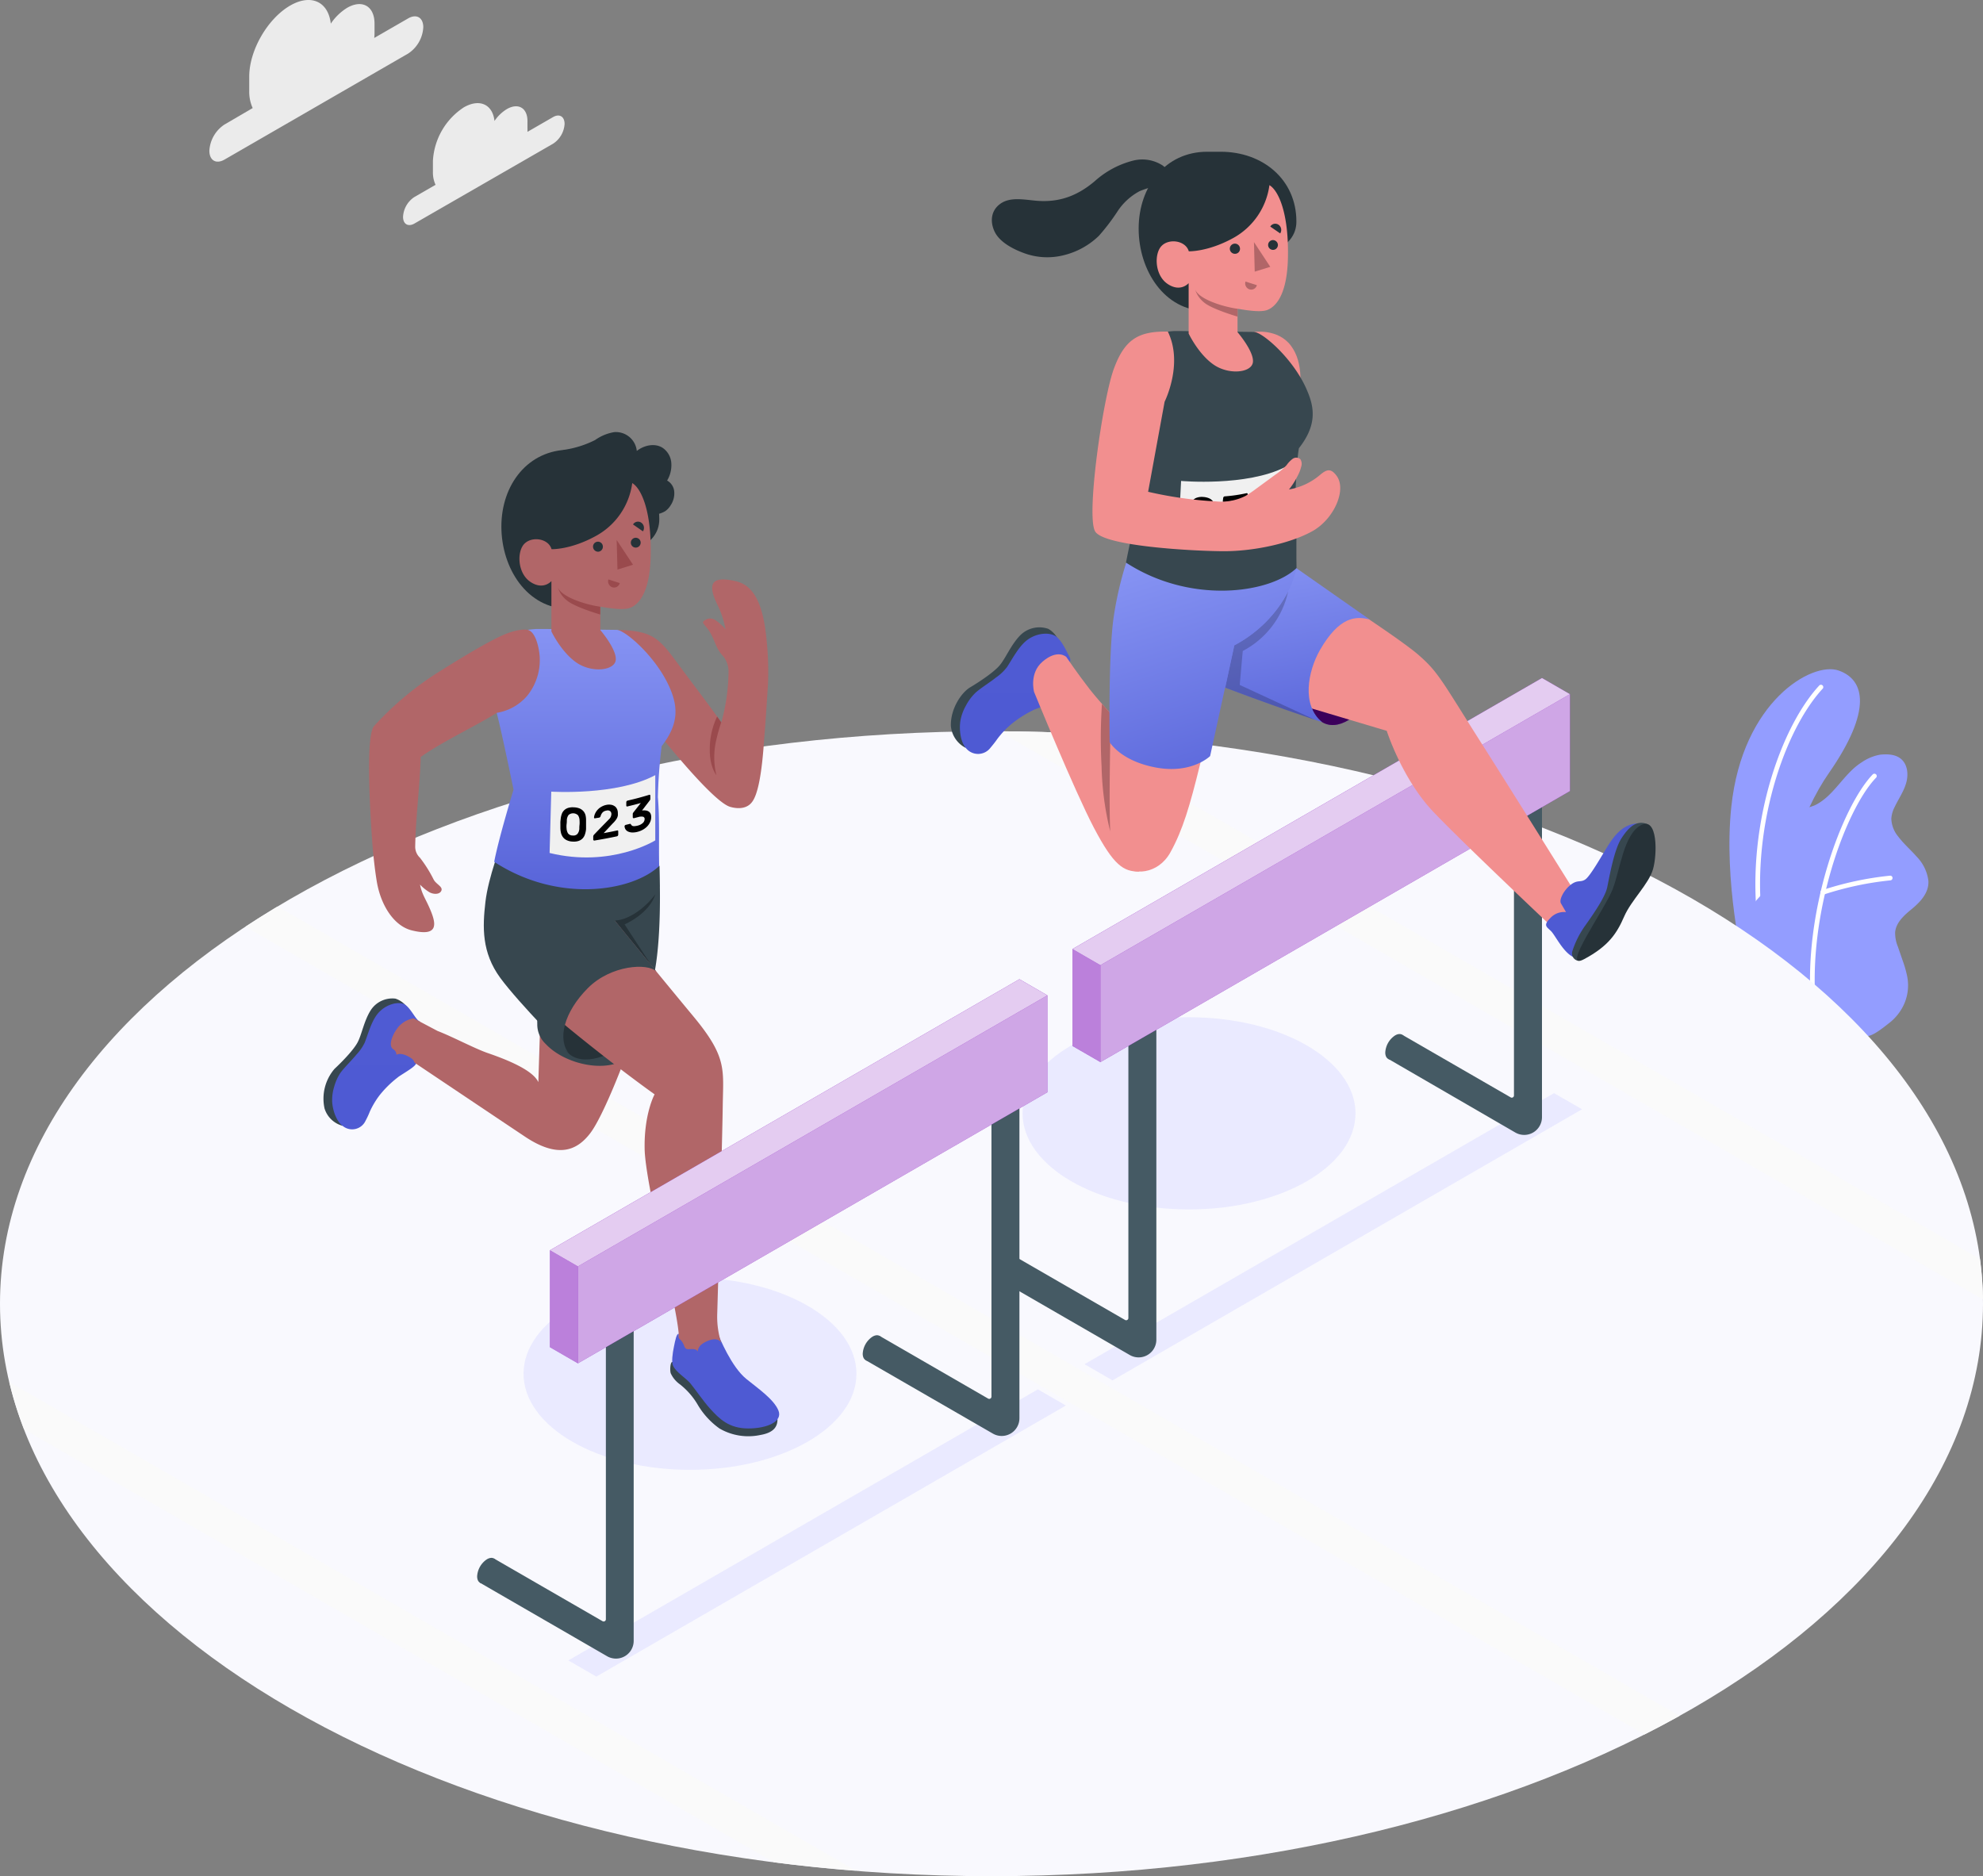 <svg xmlns="http://www.w3.org/2000/svg" xmlns:xlink="http://www.w3.org/1999/xlink" width="471.67" height="446.242" viewBox="0 0 471.67 446.242">
  <rect x="0" y="0" width="471.67" height="446.242" fill="#808080" stroke="none"/>
  <defs>
    <style>
      .cls-1 {
        fill: #939dff;
      }

      .cls-2 {
        opacity: 0.15;
      }

      .cls-10, .cls-11, .cls-12, .cls-3 {
        fill: #fff;
      }

      .cls-4 {
        fill: #f9f9fe;
      }

      .cls-5 {
        fill: #fafafa;
      }

      .cls-6 {
        fill: #eaeaff;
      }

      .cls-7 {
        fill: #ebebeb;
      }

      .cls-8 {
        fill: #455a64;
      }

      .cls-9 {
        fill: #7600b7;
      }

      .cls-10 {
        opacity: 0.8;
      }

      .cls-11 {
        opacity: 0.65;
      }

      .cls-12, .cls-14 {
        opacity: 0.5;
      }

      .cls-13 {
        fill: #f28f8f;
      }

      .cls-15 {
        fill: url(#linear-gradient);
      }

      .cls-16 {
        fill: #37474f;
      }

      .cls-17 {
        fill: #263238;
      }

      .cls-18 {
        fill: url(#linear-gradient-2);
      }

      .cls-19 {
        opacity: 0.2;
      }

      .cls-20 {
        fill: #b16668;
      }

      .cls-21 {
        fill: #f0f0f0;
      }

      .cls-22 {
        fill: #9a4a4d;
      }

      .cls-23 {
        fill: url(#linear-gradient-7);
      }
    </style>
    <linearGradient id="linear-gradient" x1="0.5" x2="0.5" y2="1" gradientUnits="objectBoundingBox">
      <stop offset="0" stop-color="#4f5bd3"/>
      <stop offset="1" stop-color="#4e5ad3"/>
    </linearGradient>
    <linearGradient id="linear-gradient-2" x1="0.5" x2="0.859" y2="1.33" gradientUnits="objectBoundingBox">
      <stop offset="0" stop-color="#8693f3"/>
      <stop offset="1" stop-color="#4e5ad3"/>
    </linearGradient>
    <linearGradient id="linear-gradient-7" x2="0.5" y2="1.166" xlink:href="#linear-gradient-2"/>
  </defs>
  <g id="Track_and_field-amico" data-name="Track and field-amico" transform="translate(-13.47 -35.372)">
    <g id="freepik--Plant--inject-29" transform="translate(424.827 194.538)">
      <g id="freepik--Plants--inject-29">
        <path id="Path_202" data-name="Path 202" class="cls-1" d="M436.529,269.718l-7.992-4.636s-4.775-19.851-2.867-37.7c2.667-25.106,19.2-34.557,25.486-32.389s8.1,9.471-2.3,24.427C442.693,228.238,435.161,246.61,436.529,269.718Z" transform="translate(-425.219 -194.69)"/>
        <path id="Path_204" data-name="Path 204" class="cls-3" d="M433.218,259.941h.07a.569.569,0,0,0,.45-.649c-4.406-23.158,3.687-49.183,13.707-60.013a.559.559,0,0,0-.819-.749c-10.2,10.99-18.452,37.474-13.987,60.942a.56.56,0,0,0,.579.47Z" transform="translate(-425.225 -194.693)"/>
        <path id="Path_205" data-name="Path 205" class="cls-1" d="M457.563,281.876c1.259.639,4.636-2.238,5.575-2.947a11.769,11.769,0,0,0,3.686-4.686,10.989,10.989,0,0,0,.639-6.664,26.124,26.124,0,0,0-1-3.477c-.39-1.119-.769-2.248-1.159-3.367a8.642,8.642,0,0,1-.669-3.417c.18-2.358,2.168-4.1,4-5.6,2-1.658,4.066-3.836,3.916-6.644a9.991,9.991,0,0,0-2.777-5.765c-1.429-1.638-3.1-3.057-4.406-4.8a6.994,6.994,0,0,1-1.638-4.3,7.194,7.194,0,0,1,.819-2.777c.9-1.888,2.128-3.627,2.707-5.635s.37-4.436-1.239-5.764c-1.319-1.1-3.2-1.159-4.905-1a11.179,11.179,0,0,0-4.416,1.818c-4.336,2.707-6.624,8.122-11.259,10.27a47.953,47.953,0,0,1-5.665,1.688c-1.878.6-3.776,1.678-4.566,3.477-1.569,3.567,1.878,7.683.839,11.429-.919,3.317-4,4.725-5.655,7.763a6.993,6.993,0,0,0-.619,4.316,20.53,20.53,0,0,0,2.168,7.123,64.129,64.129,0,0,0,4.286,6.594S457.364,281.776,457.563,281.876Z" transform="translate(-425.224 -194.709)"/>
        <path id="Path_206" data-name="Path 206" class="cls-3" d="M445.289,275.477h0a.569.569,0,0,0,.51-.609c-2-21.979,7.133-46.955,14.346-54.378a.559.559,0,0,0-.809-.769c-7.343,7.613-16.7,32.919-14.646,55.247a.549.549,0,0,0,.6.509Z" transform="translate(-425.238 -194.713)"/>
        <path id="Path_207" data-name="Path 207" class="cls-3" d="M447.479,248.346h.16a74.988,74.988,0,0,1,15.895-3.387.559.559,0,0,0,.5-.609.539.539,0,0,0-.609-.5,75.768,75.768,0,0,0-16.165,3.457.54.54,0,0,0-.33.709.559.559,0,0,0,.549.33Z" transform="translate(-425.24 -194.736)"/>
      </g>
    </g>
    <g id="freepik--Floor--inject-29" transform="translate(13.47 209.294)">
      <g id="freepik--Track--inject-29">
        <path id="freepik--floor--inject-29-2" data-name="freepik--floor--inject-29" class="cls-4" d="M235.835,0C366.083,0,471.67,60.961,471.67,136.16S366.083,272.32,235.835,272.32,0,211.359,0,136.16,105.587,0,235.835,0Z"/>
        <path id="Path_208" data-name="Path 208" class="cls-5" d="M484.637,334.96,267.984,209.88c-5.555-.25-11.129-.39-16.694-.41L485.347,344.6a80.088,80.088,0,0,0-.709-9.641Z" transform="translate(-13.697 -209.46)"/>
        <path id="Path_209" data-name="Path 209" class="cls-5" d="M79.553,251.18q-3.936,2.368-7.653,4.805L404.683,448.112q4.226-2.148,8.322-4.416Z" transform="translate(-13.526 -209.5)"/>
        <path id="Path_210" data-name="Path 210" class="cls-5" d="M19.207,375.649l178.33,102.962q9.681,1.259,19.5,2L15.69,364.4A86.426,86.426,0,0,0,19.207,375.649Z" transform="translate(-13.472 -209.608)"/>
      </g>
    </g>
    <g id="freepik--Shadow--inject-29" transform="translate(138.001 277.319)">
      <path id="freepik--shadow--inject-29-2" data-name="freepik--shadow--inject-29" class="cls-6" d="M271.67,360.089l6.654,3.846,111.683-64.479-6.654-3.836Z" transform="translate(-138.247 -277.567)"/>
      <ellipse id="freepik--shadow--inject-29-3" data-name="freepik--shadow--inject-29" class="cls-6" cx="39.592" cy="22.858" rx="39.592" ry="22.858" transform="translate(118.697)"/>
      <ellipse id="freepik--shadow--inject-29-4" data-name="freepik--shadow--inject-29" class="cls-6" cx="39.592" cy="22.858" rx="39.592" ry="22.858" transform="translate(0 61.931)"/>
      <path id="freepik--shadow--inject-29-5" data-name="freepik--shadow--inject-29" class="cls-6" d="M148.78,430.609l6.654,3.846,111.683-64.469-6.654-3.846Z" transform="translate(-138.13 -277.634)"/>
    </g>
    <g id="freepik--Clouds--inject-29" transform="translate(63.272 35.372)">
      <g id="freepik--clouds--inject-29-2" data-name="freepik--clouds--inject-29">
        <path id="Path_211" data-name="Path 211" class="cls-7" d="M110.585,39.756,102.533,44.4a9.764,9.764,0,0,0,.07-1.069V40.995c0-4.156-2.917-5.834-6.514-3.766A12.758,12.758,0,0,0,92.2,40.995c-.589-5.225-4.686-7.163-9.661-4.3C77.157,39.806,72.8,47.359,72.8,53.573v3.5a9.341,9.341,0,0,0,.819,4l-6.684,3.906a7.992,7.992,0,0,0-3.617,6.254c0,2.308,1.618,3.247,3.617,2.088l43.648-25.2a7.992,7.992,0,0,0,3.617-6.264C114.2,39.536,112.583,38.6,110.585,39.756Z" transform="translate(-63.32 -35.372)"/>
        <path id="Path_212" data-name="Path 212" class="cls-7" d="M145.106,63.247l-6.084,3.507a7.3,7.3,0,0,0,0-.8V64.186c0-3.127-2.2-4.406-4.915-2.837a9.661,9.661,0,0,0-2.927,2.817c-.44-3.936-3.537-5.4-7.293-3.237a16.264,16.264,0,0,0-7.353,12.738v2.628a6.934,6.934,0,0,0,.629,3.057l-5.055,2.917a5.994,5.994,0,0,0-2.677,4.706c0,1.738,1.219,2.448,2.727,1.578l32.969-18.982a6.054,6.054,0,0,0,2.727-4.725C147.833,63.077,146.6,62.378,145.106,63.247Z" transform="translate(-63.364 -35.396)"/>
      </g>
    </g>
    <g id="freepik--hurdle-2--inject-29" transform="translate(251.243 196.626)">
      <g id="freepik--Fence--inject-29">
        <path id="Path_213" data-name="Path 213" class="cls-8" d="M282.091,272.85v76.237a.529.529,0,0,1-.789.46l-25.825-14.906L252.15,340.4l30.271,17.483a4.216,4.216,0,0,0,6.324-3.656V276.7Z" transform="translate(-251.471 -196.852)"/>
        <path id="Path_214" data-name="Path 214" class="cls-8" d="M253.828,334.87c1.3-.749,2.348-.14,2.348,1.359a5.185,5.185,0,0,1-2.348,4.066c-1.3.749-2.358.15-2.358-1.359a5.2,5.2,0,0,1,2.358-4.066Z" transform="translate(-251.47 -196.911)"/>
        <path id="Path_215" data-name="Path 215" class="cls-8" d="M373.892,219.85V296.1a.519.519,0,0,1-.789.45l-25.825-14.906L344,287.406l30.221,17.513a4.226,4.226,0,0,0,6.334-3.656V223.7Z" transform="translate(-251.558 -196.802)"/>
        <path id="Path_216" data-name="Path 216" class="cls-8" d="M345.628,281.87c1.3-.749,2.348-.14,2.348,1.359a5.2,5.2,0,0,1-2.348,4.076c-1.3.749-2.348.14-2.348-1.359a5.2,5.2,0,0,1,2.348-4.076Z" transform="translate(-251.557 -196.861)"/>
        <path id="Path_217" data-name="Path 217" class="cls-9" d="M268.8,261.249,380.483,196.78l6.654,3.846v23.048L275.454,288.143l-6.654-3.836Z" transform="translate(-251.486 -196.78)"/>
        <path id="Path_218" data-name="Path 218" class="cls-10" d="M268.8,261.249l6.654,3.846,111.683-64.468-6.654-3.846Z" transform="translate(-251.486 -196.78)"/>
        <path id="Path_219" data-name="Path 219" class="cls-11" d="M275.46,265.1,387.143,200.63v23.048L275.46,288.147Z" transform="translate(-251.493 -196.784)"/>
        <path id="Path_220" data-name="Path 220" class="cls-12" d="M268.8,261.31l6.654,3.846V288.2l-6.654-3.836Z" transform="translate(-251.486 -196.841)"/>
      </g>
    </g>
    <g id="freepik--character-2--inject-29" transform="translate(239.64 71.466)">
      <g id="freepik--Character--inject-29">
        <path id="Path_221" data-name="Path 221" class="cls-13" d="M312,114.4s5.695-.879,8.8,3.257,2.508,10.25,1.329,15.815S312,114.4,312,114.4Z" transform="translate(-239.925 -71.541)"/>
        <path id="Path_222" data-name="Path 222" class="cls-9" d="M332.453,184.408c4.805-3.666,9.391-1.778,10.24,4.206s-2.358,13.807-7.173,17.473-9.391,1.778-10.24-4.206S327.638,188.075,332.453,184.408Z" transform="translate(-239.937 -71.606)"/>
        <path id="Path_223" data-name="Path 223" class="cls-14" d="M332.453,184.408c4.805-3.666,9.391-1.778,10.24,4.206s-2.358,13.807-7.173,17.473-9.391,1.778-10.24-4.206S327.638,188.075,332.453,184.408Z" transform="translate(-239.937 -71.606)"/>
        <path id="Path_224" data-name="Path 224" class="cls-13" d="M314.478,166.6s30.451,19.242,36.725,24.716c4.725,4.126,5.465,6.084,15.056,21.18,8.192,12.918,22.309,35.536,22.309,35.536a9.631,9.631,0,0,1-6.114,7.5s-20.161-18.982-27.684-26.844-11.179-19.362-11.179-19.362l-41.96-12.508,1.439-12.128Z" transform="translate(-239.915 -71.591)"/>
        <path id="Path_225" data-name="Path 225" class="cls-15" d="M403.249,231.41c-3.437.19-5.545,3-7.083,5.495s-4.126,7.063-5.275,7.833-1.828,0-3.447,1.249-2.847,3.557-2.338,4.436l1.2,2.078a4.416,4.416,0,0,0-3.726,1.409c-1.788,1.778-.859,2.088.16,3.107s2.787,4.855,5.165,6.1a22.209,22.209,0,0,0,11.079-9.141C403.609,246.665,403.249,231.41,403.249,231.41Z" transform="translate(-239.991 -71.652)"/>
        <path id="Path_226" data-name="Path 226" class="cls-16" d="M389.219,264.079a1.768,1.768,0,0,1-1.409-2.238,21.889,21.889,0,0,1,3.157-6.254c1.618-2.288,4.626-6.554,5.135-8.931s1.608-8.922,3.387-11.689,3.627-4.346,5.994-3.457-5.085,18.552-7.263,21.539S389.219,264.079,389.219,264.079Z" transform="translate(-239.997 -71.652)"/>
        <path id="Path_227" data-name="Path 227" class="cls-17" d="M390.6,263.7c5.884-3.137,7.823-6.194,9.541-10.14s5.8-7.653,6.853-11.219,1.169-12.718-2.887-10.5-4.885,10.4-6.664,15.126S384.824,266.776,390.6,263.7Z" transform="translate(-239.998 -71.652)"/>
        <path id="Path_228" data-name="Path 228" class="cls-18" d="M339.5,182.836l-19.372-13.567L282.16,168.6s2.568,21.789,12.8,26.315c12.218,5.395,33.238,12.348,33.238,12.348-4.885-4-3.457-11.989-.49-17.2C332.3,182.127,336.2,181.987,339.5,182.836Z" transform="translate(-239.896 -71.593)"/>
        <path id="Path_230" data-name="Path 230" class="cls-19" d="M307.338,188.988a29.971,29.971,0,0,0,12.808-12.838,20.98,20.98,0,0,1-10.8,14.186l-.719,8.082,17.983,8.312c-6.814-2.278-13.987-4.855-21.42-7.663Z" transform="translate(-239.918 -71.6)"/>
        <path id="Path_231" data-name="Path 231" class="cls-16" d="M265.446,187.807a5.825,5.825,0,0,0-2.4-2.717,6.434,6.434,0,0,0-6.664,1.5c-2.208,2.248-3.437,5.365-4.855,7.1s-5.135,4.146-7.113,5.325-4.676,5-4.556,9.171a6.494,6.494,0,0,0,3.477,5.185Z" transform="translate(-239.856 -71.608)"/>
        <path id="Path_232" data-name="Path 232" class="cls-15" d="M264.648,186.75c-1.559-.9-4.546-.669-6.764,1.089-1.928,1.529-3.377,4.366-4.686,6.354a11.649,11.649,0,0,1-2.677,2.518c-1.139.949-4,2.727-5,3.766a11.919,11.919,0,0,0-2.088,2.877,11.29,11.29,0,0,0-1.319,3.667c-.3,2,0,5,1.4,6.514a3.7,3.7,0,0,0,5.774-.18c.54-.649,1.069-1.289,1.559-2a21.2,21.2,0,0,1,3.267-3.5,26.365,26.365,0,0,1,5.145-3.347c.2-.09.41-.21.609-.28,2.238-.869,4.506-1.559,4.865-2.308s1.439-7.493,3.257-8.812c.48-.34.3-1-.07-1.648S266.217,187.649,264.648,186.75Z" transform="translate(-239.858 -71.609)"/>
        <path id="Path_233" data-name="Path 233" class="cls-13" d="M282.995,165.28c-1,4.106-3.926,14.386-4.606,25.466-.45,7.263-.709,24.437-.709,32.809s-.43,14.576,2.528,17.463,8.991,2.468,11.909-2.807,4.616-10.99,7.063-20.98,3.936-17.064,3.936-17.064l3.177-27.274Z" transform="translate(-239.892 -71.589)"/>
        <path id="Path_234" data-name="Path 234" class="cls-13" d="M284.606,242.821c-3.686,0-5.994-1.459-10.69-10.39S259.67,200.1,259.67,200.1s-1.229-4.426,2-7.2c3.627-3.117,5.665-1.119,5.665-1.119s2.588,3.846,5.525,7.623c2.7,3.467,6.214,6.913,8.542,10.17C283.037,211.84,284.606,242.821,284.606,242.821Z" transform="translate(-239.875 -71.614)"/>
        <path id="Path_235" data-name="Path 235" class="cls-20" d="M277.938,205.308s-.519,20.63-.14,27.973a70.4,70.4,0,0,1-2.058-15.425,121.378,121.378,0,0,1,.09-14.916Z" transform="translate(-239.89 -71.625)"/>
        <path id="Path_236" data-name="Path 236" class="cls-18" d="M282.995,165.28a83.77,83.77,0,0,0-4.416,17.244c-1.269,9.261-.919,29.482-.919,29.482s2.578,4.5,11.079,6.054,12.818-2.737,12.818-2.737l5.755-26.345s11.819-5.615,14.806-18.352Z" transform="translate(-239.892 -71.589)"/>
        <path id="Path_238" data-name="Path 238" class="cls-17" d="M304.171,97.3,300.6,109.354c-9.911,0-16.035-9.661-16.035-19.571h0c0-9.99,6.334-18.283,16.294-18.283H304.1c9.99,0,17.983,6.614,17.983,16.574h0C322.124,94.558,314.092,97.3,304.171,97.3Z" transform="translate(-239.899 -71.5)"/>
        <path id="Path_239" data-name="Path 239" class="cls-16" d="M294.857,114.19h-1.928c-8.782.6-9.261,3.667-9.7,7.483a29.861,29.861,0,0,0,.22,12.468c1.369,5.375,1.808,18.273,1.808,18.273s-2.608,11.129-3.706,16.844c15.335,9.99,34.217,7.353,40.571,1.3-.13-5.425.15-11.269-.31-16.374,0,0,.24-8.672.869-12.128,4.126-5.255,3.836-9.331,2-13.6-3.107-7.543-10.71-14.067-12.708-14.057Z" transform="translate(-239.896 -71.541)"/>
        <path id="Path_240" data-name="Path 240" class="cls-13" d="M315.674,79.45c2.078,1.229,4.646,6.454,4.4,17.393-.22,9.271-3.227,11.559-4.735,12.228s-4.416.25-7.253-.22v5.565s3.916,4.546,3.667,7.1-5.645,3.147-9.3.659-5.994-7.433-5.994-7.433V102.758s-1.908,2.268-5,.19-3.237-7.2-1.429-9.051,5.735-1.259,6.464,1.289c0,0,4.516.16,10.53-3.137A16.914,16.914,0,0,0,315.674,79.45Z" transform="translate(-239.903 -71.508)"/>
        <path id="Path_241" data-name="Path 241" class="cls-17" d="M308.688,94.529a1.169,1.169,0,0,1-1.1,1.259,1.209,1.209,0,1,1,1.1-1.259Z" transform="translate(-239.919 -71.521)"/>
        <path id="Path_242" data-name="Path 242" class="cls-20" d="M310,102.4l2.707.859a1.389,1.389,0,0,1-1.758,1A1.489,1.489,0,0,1,310,102.4Z" transform="translate(-239.923 -71.529)"/>
        <path id="Path_243" data-name="Path 243" class="cls-17" d="M318.258,90.938,315.9,89.309a1.379,1.379,0,0,1,2-.41,1.509,1.509,0,0,1,.36,2.038Z" transform="translate(-239.929 -71.516)"/>
        <path id="Path_244" data-name="Path 244" class="cls-17" d="M317.718,93.679a1.165,1.165,0,1,1-1.229-1.149,1.189,1.189,0,0,1,1.229,1.149Z" transform="translate(-239.928 -71.52)"/>
        <path id="Path_245" data-name="Path 245" class="cls-20" d="M312.02,93.01l.18,7.023,3.7-1.139Z" transform="translate(-239.925 -71.521)"/>
        <path id="Path_246" data-name="Path 246" class="cls-20" d="M308.09,108.876c-3-.39-9.111-2.148-10.07-4.576a6.324,6.324,0,0,0,2.148,3.1c1.838,1.569,7.922,3.337,7.922,3.337Z" transform="translate(-239.912 -71.531)"/>
        <path id="Path_247" data-name="Path 247" class="cls-17" d="M274.177,78.425c-4.066,3.467-8.352,5.155-13.757,4.745-3.087-.24-6.574-1.069-8.991.859-2.1,1.648-2.238,4.246-1.129,6.534,1.209,2.458,4.366,4.086,6.833,5a15.985,15.985,0,0,0,9.681.52,18.153,18.153,0,0,0,8.272-4.6,49.68,49.68,0,0,0,4.4-5.774,14.337,14.337,0,0,1,5.3-4.845,25.658,25.658,0,0,1,3.726-1.189c1.339-.4,2.847-1.159,3-2.548a3,3,0,0,0-1.6-2.558,8.862,8.862,0,0,0-6.524-1,21.55,21.55,0,0,0-9.211,4.855Z" transform="translate(-239.865 -71.502)"/>
        <path id="Path_248" data-name="Path 248" class="cls-21" d="M294.669,149.867s15.525,1.4,24.826-3.337l-.37,15.505s-10.64,6.324-25.206,2.448Z" transform="translate(-239.908 -71.572)"/>
        <path id="Path_249" data-name="Path 249" d="M302.764,156.937v2.008a4.894,4.894,0,0,1-.26,1.2,2.477,2.477,0,0,1-.579.949,2.248,2.248,0,0,1-1,.6,3.686,3.686,0,0,1-1.419.14,3.776,3.776,0,0,1-1.389-.34,2.478,2.478,0,0,1-.889-.729,2.8,2.8,0,0,1-.47-1,5.471,5.471,0,0,1-.13-1.239v-1a4.482,4.482,0,0,1,.07-1,5.533,5.533,0,0,1,.27-1.2,2.428,2.428,0,0,1,.569-.929,2.308,2.308,0,0,1,1-.579,3.656,3.656,0,0,1,1.419-.13,4.116,4.116,0,0,1,1.389.32,2.4,2.4,0,0,1,1.359,1.678,5.3,5.3,0,0,1,.06,1.249Zm-4.676,1.668a2.428,2.428,0,0,0,.32,1.289,1.379,1.379,0,0,0,1.109.529,1.3,1.3,0,0,0,1.149-.37,2.308,2.308,0,0,0,.46-1.239c0-.28.05-.6.07-.939s0-.669,0-.949a2.348,2.348,0,0,0-.32-1.279,1.369,1.369,0,0,0-1.109-.52,1.289,1.289,0,0,0-1.149.36,2.238,2.238,0,0,0-.46,1.219c0,.28-.05.6-.07.949S298.089,158.316,298.089,158.605Z" transform="translate(-239.91 -71.578)"/>
        <path id="Path_250" data-name="Path 250" d="M315.766,155.047a1.768,1.768,0,0,0,.47-.629,1.709,1.709,0,0,0,.12-.539.929.929,0,0,0-.24-.739,1.059,1.059,0,0,0-.939-.16,1.508,1.508,0,0,0-.939.44,2.627,2.627,0,0,0-.46.839.34.34,0,0,1-.15.24.449.449,0,0,1-.2.11l-.909.12a.29.29,0,0,1-.22-.06.22.22,0,0,1-.07-.21,2.777,2.777,0,0,1,.31-1,3.5,3.5,0,0,1,.659-.879,3.537,3.537,0,0,1,.929-.659,3.875,3.875,0,0,1,1.119-.37,3,3,0,0,1,1.239,0,1.777,1.777,0,0,1,1.309,1.169,2.428,2.428,0,0,1,.12.849,1.462,1.462,0,0,1-.07.549,1.839,1.839,0,0,1-.19.539,3.745,3.745,0,0,1-.39.6,7.134,7.134,0,0,1-.679.709l-2.218,2.258c1.269-.2,1.908-.3,3.187-.539a.23.23,0,0,1,.21.05.19.19,0,0,1,.08.19v.809a.37.37,0,0,1-.1.23.39.39,0,0,1-.23.13c-2.138.4-3.217.569-5.345.839a.24.24,0,0,1-.22-.06.28.28,0,0,1-.08-.2v-.689a.63.63,0,0,1,.13-.35,1.129,1.129,0,0,1,.21-.22C313.628,157.115,314.338,156.435,315.766,155.047Z" transform="translate(-239.925 -71.576)"/>
        <path id="Path_251" data-name="Path 251" d="M310.234,152.79a.21.21,0,0,1,.21.05.19.19,0,0,1,.07.19l-.1.8a.52.52,0,0,1-.12.25l-.19.22c-.769.829-1.149,1.239-1.918,2a3.335,3.335,0,0,1,.919.07,1.679,1.679,0,0,1,.669.33,1.229,1.229,0,0,1,.38.579,2,2,0,0,1,0,.849,2.668,2.668,0,0,1-.37,1.089,3.567,3.567,0,0,1-.759.9,4.576,4.576,0,0,1-1.059.679,5.426,5.426,0,0,1-1.279.39,4.426,4.426,0,0,1-1.389,0,2.308,2.308,0,0,1-.939-.33,1.369,1.369,0,0,1-.53-.569,1.449,1.449,0,0,1-.15-.7.3.3,0,0,1,.11-.23.39.39,0,0,1,.24-.12l.919-.13a.21.21,0,0,1,.18,0,.78.78,0,0,1,.13.19.69.69,0,0,0,.16.22.64.64,0,0,0,.28.17,1.439,1.439,0,0,0,.46.07,3.218,3.218,0,0,0,.709-.06,2.628,2.628,0,0,0,1.179-.48,1.269,1.269,0,0,0,.539-.859.54.54,0,0,0-.35-.649,2.417,2.417,0,0,0-1.119,0l-1,.16a.24.24,0,0,1-.21-.06.22.22,0,0,1-.07-.19l.1-.8a.45.45,0,0,1,.12-.25l.19-.21c.739-.769,1.109-1.149,1.838-1.928-1.279.23-1.928.33-3.207.52a.24.24,0,0,1-.21-.06.22.22,0,0,1-.07-.2l.1-.8a.37.37,0,0,1,.12-.23.4.4,0,0,1,.23-.12A36.831,36.831,0,0,0,310.234,152.79Z" transform="translate(-239.917 -71.577)"/>
        <path id="Path_252" data-name="Path 252" class="cls-13" d="M291.493,114.31c-6.933-.1-10.24,1.748-12.858,8.911s-6.664,35.176-4.4,38.673,23.308,4.626,30.451,4.656,15.985-1.828,21.28-4.815c5.055-2.867,8.122-9.791,5.675-13.117-1.419-1.928-2.438-1.509-4.046-.13a15.525,15.525,0,0,1-7.283,3.377,17.864,17.864,0,0,0,2-3.117,9.331,9.331,0,0,0,.9-2.278,2.088,2.088,0,0,0-.18-1.788,1.469,1.469,0,0,0-1.868-.09,6.565,6.565,0,0,0-1.409,1.469,14.536,14.536,0,0,1-2.628,2.248l-4.686,3.427a24.423,24.423,0,0,1-2.478,1.668,12.808,12.808,0,0,1-6.993,1.3,94.169,94.169,0,0,1-16.165-2.288l3.926-21.43S295.259,121.993,291.493,114.31Z" transform="translate(-239.888 -71.541)"/>
      </g>
    </g>
    <g id="freepik--character-1--inject-29" transform="translate(90.411 138.136)">
      <g id="freepik--character--inject-29-2" data-name="freepik--character--inject-29">
        <path id="Path_253" data-name="Path 253" class="cls-20" d="M195.966,187.906c-.829-9.331-3.357-13.227-7.273-14.147-6.244-1.469-6.674.889-4.516,5.425a22.179,22.179,0,0,1,2,5.994,11.05,11.05,0,0,0-2.308-2.108,2.2,2.2,0,0,0-3,.31c-.28.39.749,1,1.708,2.667,1.239,2.148,1.289,3.726,3.147,5.645a6.074,6.074,0,0,1,1.179,3.377,47.075,47.075,0,0,1-1.718,12.258c-3.267-4.606-6.883-9.281-9.621-12.988-5-6.754-6.214-8.862-15.1-8.991l2.757,15.705s18.842,24.9,24.087,26.365c2.238.629,4,.23,5-.939h0l.06-.07c1.569-1.8,2.488-7.283,3-15.066h0c.34-3.9.6-8.3.909-13.038A71.77,71.77,0,0,0,195.966,187.906Z" transform="translate(-90.551 -138.268)"/>
        <path id="Path_254" data-name="Path 254" class="cls-22" d="M185.177,207.339a43.832,43.832,0,0,0-1.269,4.616,17.983,17.983,0,0,0,.12,7.942s-1.7-2-1.569-6.514a17.763,17.763,0,0,1,1.748-7.413Z" transform="translate(-90.572 -138.299)"/>
        <path id="Path_255" data-name="Path 255" class="cls-16" d="M110.391,275.168a5.614,5.614,0,0,0-2.787-2.048,6.114,6.114,0,0,0-5.874,2.747c-1.6,2.528-2.108,5.665-3.087,7.573s-3.926,4.885-5.525,6.374a10.88,10.88,0,0,0-2.378,9.441A6.154,6.154,0,0,0,95,303.361Z" transform="translate(-90.484 -138.363)"/>
        <path id="Path_256" data-name="Path 256" class="cls-15" d="M109.434,274.34c-1.638-.52-4.356.3-6.064,2.378-1.479,1.808-2.248,4.745-3.067,6.853a11.389,11.389,0,0,1-2,2.877c-.859,1.109-3.137,3.327-3.906,4.506a11.728,11.728,0,0,0-1.359,3.1,10.71,10.71,0,0,0-.48,3.676c.12,1.918,1,4.676,2.618,5.764a3.517,3.517,0,0,0,5.325-1.339,19.879,19.879,0,0,0,1-2.148,20.17,20.17,0,0,1,2.328-3.906,24.975,24.975,0,0,1,4.156-4.116c.17-.13.34-.28.51-.39,1.908-1.249,3.876-2.358,4.056-3.117s.889-9.9.889-9.9C112.4,278.266,111.062,274.859,109.434,274.34Z" transform="translate(-90.486 -138.364)"/>
        <path id="Path_257" data-name="Path 257" class="cls-20" d="M143.355,237.71l-1.748,55.237c-1.279-2.807-7.153-5.235-11.989-6.9-3.127-1.069-8.4-3.9-11.989-5.275h0l-5.675-3a6.094,6.094,0,0,0-3.157,1.549c-1.169,1-3.277,4.676-1.728,5.784a1.509,1.509,0,0,1,.779,1.339c1-.559,2.578.16,3.527.819a1.9,1.9,0,0,1,.789,1.059s19.811,13.287,26.3,17.613c8.052,5.365,12.478,3.107,15.5-.859s8.442-17.493,11.989-28.363,4.306-27.484,4.4-35.216Z" transform="translate(-90.499 -138.329)"/>
        <path id="Path_258" data-name="Path 258" class="cls-16" d="M170.412,241.536l-27.024-3.826s-2.168,38.473-2,41.381h0a6.354,6.354,0,0,0,2,4.775c3.6,3.876,10.7,6.064,15.855,4.885,2.617-.6,4.316-1.928,4.8-3.617h0s4.246-10.88,5.635-20.7S170.412,241.536,170.412,241.536Z" transform="translate(-90.533 -138.329)"/>
        <path id="Path_259" data-name="Path 259" class="cls-17" d="M159.8,254.5l8.911,10.93-6.544-9.99s5.894-2.488,7.343-7.223C169.511,248.26,165.195,253.865,159.8,254.5Z" transform="translate(-90.55 -138.339)"/>
        <ellipse id="Ellipse_55" data-name="Ellipse 55" class="cls-17" cx="14.186" cy="8.322" rx="14.186" ry="8.322" transform="translate(52.221 141.937) rotate(-46.08)"/>
        <path id="Path_260" data-name="Path 260" class="cls-16" d="M173.51,359.61c-.51.12-.549,2.128-.35,2.7a6.554,6.554,0,0,0,2.168,2.617,17.213,17.213,0,0,1,4.176,4.735,18.312,18.312,0,0,0,5.275,5.795,13.667,13.667,0,0,0,9.7,1.529c3.687-.629,4.056-2.438,4.076-3.726Z" transform="translate(-90.563 -138.445)"/>
        <path id="Path_261" data-name="Path 261" class="cls-15" d="M184.24,352.55c.549,1.389,3.377,8.232,6.883,11.089,2.8,2.268,6.574,4.865,7.653,7.513s-2.7,4.276-7.163,4.276c-4.646,0-6.913-2.308-9.081-4.7-1.529-1.668-3.577-4.666-4.676-5.994s-3.537-2.727-4.176-4.3c-.35-.859-.1-2.8.24-4.446s.629-3.177,1.149-3.067l.05.919C175.768,354.508,184.24,352.55,184.24,352.55Z" transform="translate(-90.563 -138.438)"/>
        <path id="Path_262" data-name="Path 262" class="cls-20" d="M178.5,277.3c-8.911-10.74-18.732-22.808-18.732-22.808L170.4,241.5l-37.564-5.325c-1.6,6.444-3.117,8.742-3.217,16.175-.06,5.2-.689,11.509,19.781,28.2,11.269,9.2,19.881,15.3,19.881,15.3s-2.528,4.586-2.368,12.988,7.5,36.455,8.092,43.858v.839c0,.37.26.529.5.769a4.156,4.156,0,0,1,.819,1.389,1.169,1.169,0,0,0,.52.7,1.279,1.279,0,0,0,.669.06c.669,0,1.708-.16,2,.579a2.548,2.548,0,0,1,1-1.748c1-.769,3.846-2.118,4.666-.17h0a20.32,20.32,0,0,1-1-7.093c.3-10.32,1.209-41.52,1.309-49.353C185.6,289.949,186.616,287.071,178.5,277.3Z" transform="translate(-90.521 -138.327)"/>
        <path id="Path_263" data-name="Path 263" class="cls-16" d="M148.981,286.252c-2.927-3.487-1.239-9.99,4.456-15.705,5.5-5.475,14.206-5.994,16.294-3.9l-9.941-12.158c3.9,0,9.261-4.546,10.63-8.092v-4.865l-37.564-5.325s-3.127,7.942-3.816,13.887-.919,11.989,3.547,18.073S148.981,286.252,148.981,286.252Z" transform="translate(-90.52 -138.327)"/>
        <path id="Path_264" data-name="Path 264" class="cls-17" d="M152.451,168.225l-3.567,12.048c-9.921,0-16.045-9.651-16.045-19.571h0c0-9.99,6.344-18.273,16.3-18.273h3.227c9.99,0,18.033,6.6,18.033,16.564h0C170.4,165.488,162.362,168.225,152.451,168.225Z" transform="translate(-90.524 -138.238)"/>
        <path id="Path_265" data-name="Path 265" class="cls-17" d="M172.276,149.769a7.143,7.143,0,0,0,1-4.136,4.765,4.765,0,0,0-2.068-3.647c-1.848-1.189-4.416-.629-6.144.739a5,5,0,0,0-5.365-4.476,10.91,10.91,0,0,0-4.546,1.878,23.977,23.977,0,0,1-7.723,2.378l3,1.189a5,5,0,0,0-.53,4.346,4.617,4.617,0,0,0,.47.839,20.431,20.431,0,0,0,18.572,8.991,5.894,5.894,0,0,0,2.877-.819,4.576,4.576,0,0,0,1.269-1.359,5.115,5.115,0,0,0,.889-3.207,3.327,3.327,0,0,0-1.7-2.717Z" transform="translate(-90.538 -138.234)"/>
        <path id="Path_266" data-name="Path 266" class="cls-23" d="M143.138,185.11H141.2c-8.772.609-9.251,3.666-9.7,7.493a29.871,29.871,0,0,0,.23,12.458c1.369,5.385,4,18.263,4,18.263s-3.507,11.459-4.6,17.174c15.335,9.99,32.889,6.993,39.243,1-.13-5.435.14-11.269-.31-16.374a120.525,120.525,0,0,1,.9-12.148c4.116-5.255,3.836-9.321,2.048-13.587-3.157-7.543-10.79-14.067-12.748-14.057Z" transform="translate(-90.523 -138.279)"/>
        <path id="Path_267" data-name="Path 267" class="cls-20" d="M163.974,150.38c2.078,1.229,4.636,6.444,4.386,17.383-.21,9.281-3.217,11.569-4.725,12.228s-4.426.26-7.253-.21v5.565s3.906,4.546,3.667,7.093-5.655,3.157-9.311.659-5.994-7.423-5.994-7.423V173.688s-1.908,2.268-5,.19-3.247-7.213-1.429-9.061,5.735-1.259,6.464,1.289c0,0,4.516.17,10.52-3.137a16.874,16.874,0,0,0,8.672-12.588Z" transform="translate(-90.529 -138.246)"/>
        <path id="Path_268" data-name="Path 268" class="cls-17" d="M157,165.449a1.189,1.189,0,0,1-1.109,1.269,1.209,1.209,0,0,1-1.229-1.159,1.17,1.17,0,0,1,2.338-.11Z" transform="translate(-90.545 -138.259)"/>
        <path id="Path_269" data-name="Path 269" class="cls-22" d="M158.32,173.32l2.707.869a1.4,1.4,0,0,1-1.758,1,1.489,1.489,0,0,1-.949-1.868Z" transform="translate(-90.549 -138.268)"/>
        <path id="Path_270" data-name="Path 270" class="cls-17" d="M166.538,161.868l-2.358-1.638a1.379,1.379,0,0,1,2-.4,1.509,1.509,0,0,1,.36,2.038Z" transform="translate(-90.554 -138.254)"/>
        <path id="Path_271" data-name="Path 271" class="cls-17" d="M166,164.609a1.169,1.169,0,1,1-.6-1.062,1.169,1.169,0,0,1,.6,1.062Z" transform="translate(-90.554 -138.258)"/>
        <path id="Path_272" data-name="Path 272" class="cls-22" d="M160.29,163.94l.19,7.023,3.7-1.149Z" transform="translate(-90.551 -138.259)"/>
        <path id="Path_273" data-name="Path 273" class="cls-22" d="M156.37,179.806c-3-.39-9.121-2.158-10.08-4.586a6.264,6.264,0,0,0,2.158,3.1c1.828,1.578,7.922,3.347,7.922,3.347Z" transform="translate(-90.537 -138.269)"/>
        <path id="Path_274" data-name="Path 274" class="cls-20" d="M115.826,251.717c-1.1-2.578-1.878-3.407-2.368-5.8a10.988,10.988,0,0,0,2.3,1.848c1,.519,2.428.509,2.787-.43s-1.229-1.5-1.828-2.588a31.13,31.13,0,0,0-3.277-5.225,3.587,3.587,0,0,1-1.129-2.568c.1-6.9,1.109-14.326,1.309-21.39,5.045-3.617,13.527-7.583,18.083-10.5a12.058,12.058,0,0,0,7.263-4.076,13.487,13.487,0,0,0,2.8-10.65c-.27-1.668-1-4.526-2.637-5-.769-.21-2.937-.08-5.9,1.219-2,.869-6.114,3-14.376,8.192a74.318,74.318,0,0,0-16.334,13.467c-2.138,2.448-.789,22.459-.45,27.194.18,2.568.559,6.524,1.129,9.911,1,5.715,4.176,10.47,8.292,11.479C117.984,258.41,117.325,255.2,115.826,251.717Z" transform="translate(-90.494 -138.279)"/>
        <path id="Path_275" data-name="Path 275" class="cls-21" d="M144.72,223.836s15.555,1,24.736-3.926v15.515s-10.48,6.574-25.136,3Z" transform="translate(-90.535 -138.312)"/>
        <path id="Path_276" data-name="Path 276" d="M152.994,230.717v2.008a5.086,5.086,0,0,1-.24,1.209,2.537,2.537,0,0,1-.549,1,2.348,2.348,0,0,1-.949.619,3.586,3.586,0,0,1-1.409.17,3.487,3.487,0,0,1-1.4-.31,2.388,2.388,0,0,1-.909-.7,2.787,2.787,0,0,1-.49-1,5.364,5.364,0,0,1-.16-1.229v-1a5.215,5.215,0,0,1,.06-1,5,5,0,0,1,.23-1.2,2.335,2.335,0,0,1,1.489-1.549,3.627,3.627,0,0,1,1.419-.16,4,4,0,0,1,1.4.28,2.507,2.507,0,0,1,.909.669,2.448,2.448,0,0,1,.49,1A5.2,5.2,0,0,1,152.994,230.717Zm-4.636,1.768a2.468,2.468,0,0,0,.35,1.289,1.339,1.339,0,0,0,1.119.5,1.269,1.269,0,0,0,1.139-.4,2.178,2.178,0,0,0,.43-1.239,6.5,6.5,0,0,1,.05-.949,6.006,6.006,0,0,0,0-.949,2.3,2.3,0,0,0-.36-1.269,1.686,1.686,0,0,0-2.238-.09,2.3,2.3,0,0,0-.43,1.239,6.3,6.3,0,0,1-.05.939,4.908,4.908,0,0,0-.02.929Z" transform="translate(-90.538 -138.319)"/>
        <path id="Path_277" data-name="Path 277" d="M158.456,230.417a1.739,1.739,0,0,0,.45-.649,2,2,0,0,0,.12-.539.909.909,0,0,0-.27-.729,1,1,0,0,0-.929-.14,1.479,1.479,0,0,0-.929.47,2.148,2.148,0,0,0-.44.849.489.489,0,0,1-.15.24.45.45,0,0,1-.2.11l-.909.14a.25.25,0,0,1-.22,0,.23.23,0,0,1-.08-.21,2.868,2.868,0,0,1,.3-1,3.607,3.607,0,0,1,.629-.889,3.667,3.667,0,0,1,.909-.679,3.937,3.937,0,0,1,1.119-.4,3,3,0,0,1,1.229,0,2.158,2.158,0,0,1,.859.42,1.788,1.788,0,0,1,.48.709,2.278,2.278,0,0,1,.14.859,4.5,4.5,0,0,1,0,.539,2.469,2.469,0,0,1-.17.549,3.4,3.4,0,0,1-.39.609,5.686,5.686,0,0,1-.649.719l-2.168,2.318c1.269-.23,1.9-.35,3.167-.619a.27.27,0,0,1,.22,0,.24.24,0,0,1,.08.2v.8a.39.39,0,0,1-.1.24.44.44,0,0,1-.22.14c-2.128.45-3.2.639-5.335,1a.26.26,0,0,1-.21-.06.22.22,0,0,1-.08-.2v-.689a.55.55,0,0,1,.12-.35,1.289,1.289,0,0,1,.2-.23C156.368,232.535,157.068,231.835,158.456,230.417Z" transform="translate(-90.545 -138.319)"/>
        <path id="Path_278" data-name="Path 278" d="M167.994,224.61a.25.25,0,0,1,.21,0,.21.21,0,0,1,.09.19v.8a.449.449,0,0,1-.09.26l-.17.24-1.718,2.228a3.257,3.257,0,0,1,.929,0,1.628,1.628,0,0,1,.689.26,1.149,1.149,0,0,1,.44.549,1.928,1.928,0,0,1,.13.829,2.867,2.867,0,0,1-.26,1.119,3.737,3.737,0,0,1-.669,1,4.545,4.545,0,0,1-1,.779,5.135,5.135,0,0,1-1.229.51,4.616,4.616,0,0,1-1.379.18,2.548,2.548,0,0,1-1-.24,1.448,1.448,0,0,1-.589-.529,1.5,1.5,0,0,1-.21-.679.29.29,0,0,1,.09-.24.39.39,0,0,1,.23-.13l.9-.22a.21.21,0,0,1,.18,0,.63.63,0,0,1,.15.17.729.729,0,0,0,.47.35,1.728,1.728,0,0,0,.48,0,3.847,3.847,0,0,0,.689-.13,2.7,2.7,0,0,0,1.129-.589,1.269,1.269,0,0,0,.45-.909.53.53,0,0,0-.4-.609,2.538,2.538,0,0,0-1.119.09l-1,.26a.23.23,0,0,1-.3-.23v-.809a.569.569,0,0,1,.1-.25,2.291,2.291,0,0,1,.17-.23l1.648-2.088c-1.259.35-1.9.51-3.157.809a.25.25,0,0,1-.21,0,.24.24,0,0,1-.09-.2v-.8a.38.38,0,0,1,.09-.24.48.48,0,0,1,.22-.14C165,225.479,166,225.209,167.994,224.61Z" transform="translate(-90.552 -138.316)"/>
      </g>
    </g>
    <g id="freepik--hurdle-1--inject-29" transform="translate(126.962 268.268)">
      <g id="freepik--fence--inject-29-2" data-name="freepik--fence--inject-29">
        <path id="Path_279" data-name="Path 279" class="cls-8" d="M157.691,344.57v76.237a.529.529,0,0,1-.8.45l-25.825-14.906-3.327,5.764,30.231,17.473a4.216,4.216,0,0,0,6.334-3.657V348.406Z" transform="translate(-127.071 -268.563)"/>
        <path id="Path_280" data-name="Path 280" class="cls-8" d="M129.418,406.58c1.3-.749,2.358-.14,2.358,1.359a5.215,5.215,0,0,1-2.358,4.076c-1.3.749-2.348.14-2.348-1.359A5.205,5.205,0,0,1,129.418,406.58Z" transform="translate(-127.07 -268.621)"/>
        <path id="Path_281" data-name="Path 281" class="cls-8" d="M249.491,291.57v76.237a.53.53,0,0,1-.789.46l-25.825-14.916-3.337,5.764,30.281,17.473a4.216,4.216,0,0,0,6.324-3.647V295.406Z" transform="translate(-127.158 -268.512)"/>
        <path id="Path_282" data-name="Path 282" class="cls-8" d="M221.218,353.58c1.3-.749,2.358-.14,2.358,1.359a5.215,5.215,0,0,1-2.358,4.076c-1.3.749-2.348.14-2.348-1.359A5.205,5.205,0,0,1,221.218,353.58Z" transform="translate(-127.157 -268.571)"/>
        <path id="Path_283" data-name="Path 283" class="cls-9" d="M144.4,332.969,256.073,268.49l6.654,3.846v23.048L151.054,359.863l-6.654-3.846Z" transform="translate(-127.087 -268.49)"/>
        <path id="Path_284" data-name="Path 284" class="cls-10" d="M144.4,332.969l6.654,3.836,111.673-64.469-6.654-3.846Z" transform="translate(-127.087 -268.49)"/>
        <path id="Path_285" data-name="Path 285" class="cls-11" d="M151.06,336.809,262.733,272.34v23.048L151.06,359.867Z" transform="translate(-127.093 -268.494)"/>
        <path id="Path_286" data-name="Path 286" class="cls-12" d="M144.4,333.03l6.654,3.836v23.058l-6.654-3.846Z" transform="translate(-127.087 -268.551)"/>
      </g>
    </g>
  </g>
</svg>
